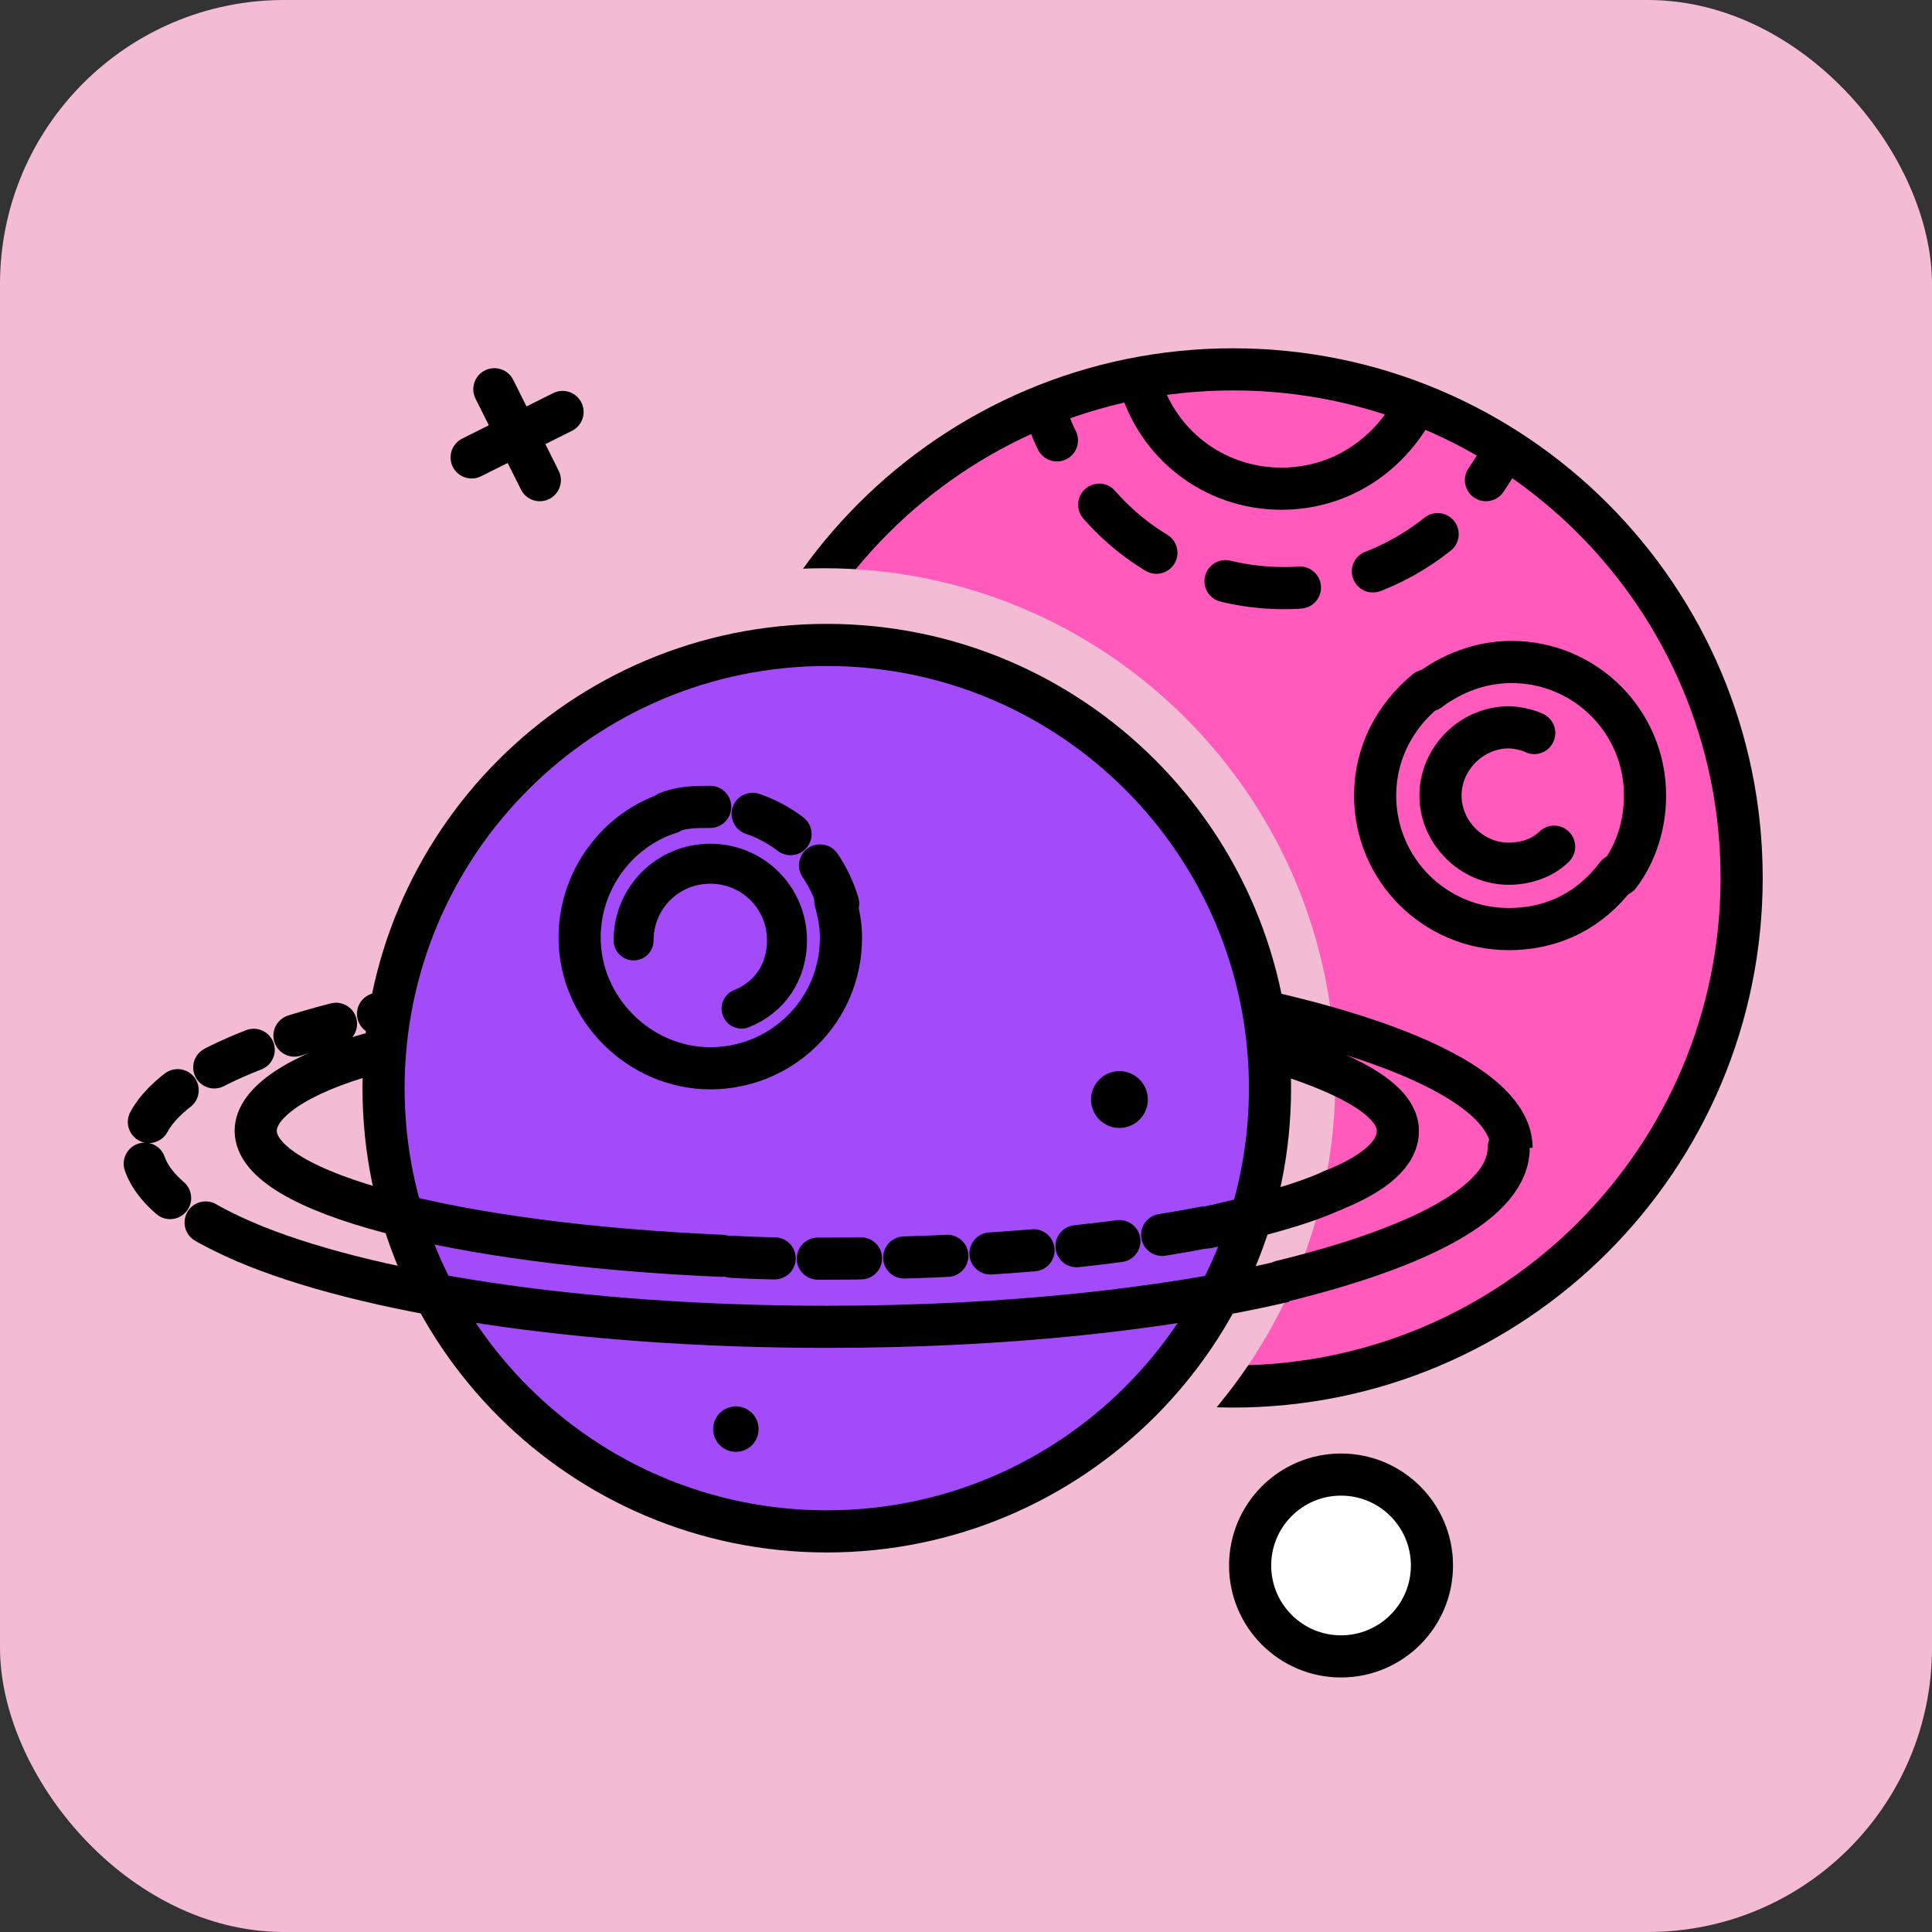 <svg width="68" height="68" viewBox="0 0 68 68" fill="none" xmlns="http://www.w3.org/2000/svg">
<rect x="0" y="0" width="68" height="68" fill="#333333" stroke="none"/>
<rect width="68" height="68" rx="10" fill="#F4BBD5"/>
<path d="M43.4 48.8C53.286 48.8 61.3 40.786 61.3 30.9C61.3 21.014 53.286 13 43.4 13C33.514 13 25.5 21.014 25.5 30.9C25.5 40.786 33.514 48.8 43.4 48.8Z" fill="#FF5ABC" stroke="black" stroke-width="1.483" stroke-miterlimit="10"/>
<path d="M29 56C38.941 56 47 47.941 47 38C47 28.059 38.941 20 29 20C19.059 20 11 28.059 11 38C11 47.941 19.059 56 29 56Z" fill="#F4BBD5"/>
<path d="M17.4 13.7L19 16.9" stroke="black" stroke-width="1.483" stroke-miterlimit="10" stroke-linecap="round"/>
<path d="M19.8 14.5L16.6 16.1" stroke="black" stroke-width="1.483" stroke-miterlimit="10" stroke-linecap="round"/>
<path d="M29.1 53.9C37.716 53.9 44.7 46.916 44.7 38.3C44.7 29.684 37.716 22.7 29.1 22.7C20.484 22.7 13.5 29.684 13.5 38.3C13.5 46.916 20.484 53.9 29.1 53.9Z" fill="#A44BF9" stroke="black" stroke-width="1.483" stroke-miterlimit="10"/>
<path d="M25.4 44.2C16.1 43.8 9 42 9 39.8C9 38.8 10.5 37.8 13 37.1" stroke="black" stroke-width="1.483" stroke-miterlimit="10" stroke-linecap="round"/>
<path d="M42.4 43.2C38.8 43.9 34.2 44.3 29 44.3C27.7 44.3 26.5 44.3 25.3 44.2" stroke="black" stroke-width="1.483" stroke-miterlimit="10" stroke-linecap="round" stroke-dasharray="1.52 1.52"/>
<path d="M46.9 41.9C45.8 42.4 44.3 42.8 42.5 43.2" stroke="black" stroke-width="1.483" stroke-miterlimit="10" stroke-linecap="round"/>
<path d="M45.2 37.1C47.7 37.9 49.2 38.8 49.2 39.8C49.2 40.6 48.4 41.3 46.9 41.9" stroke="black" stroke-width="1.483" stroke-miterlimit="10" stroke-linecap="round"/>
<path d="M8.6 43.7C6.3 42.7 5 41.6 5 40.4C5 38.4 8.4 36.7 13.7 35.6" stroke="black" stroke-width="1.483" stroke-miterlimit="10" stroke-linecap="round" stroke-dasharray="1.52 1.52"/>
<path d="M45.2 45.1C40.9 46.1 35.3 46.7 29.1 46.7C20.4 46.7 12.8 45.5 8.6 43.7" stroke="black" stroke-width="1.483" stroke-miterlimit="10"/>
<path d="M53.1 40.4C53.1 42.3 50 43.9 45.1 45.1" stroke="black" stroke-width="1.483" stroke-miterlimit="10" stroke-linecap="round"/>
<path d="M44.5 35.6C49.8 36.8 53.2 38.5 53.2 40.4" stroke="black" stroke-width="1.483" stroke-miterlimit="10"/>
<path d="M29.4 31.7C29.5 32.1 29.6 32.5 29.6 33C29.6 35.6 27.5 37.6 25 37.6C22.5 37.6 20.4 35.5 20.4 33C20.4 31 21.7 29.2 23.6 28.6" stroke="black" stroke-width="1.483" stroke-miterlimit="10" stroke-linecap="round"/>
<path d="M23.5 28.6C24 28.4 24.5 28.4 25 28.4C27.1 28.4 28.9 29.8 29.5 31.8" stroke="black" stroke-width="1.483" stroke-miterlimit="10" stroke-linecap="round" stroke-dasharray="1.52 1.52"/>
<path d="M22.3 33.1C22.3 31.6 23.5 30.4 25 30.4C26.5 30.4 27.7 31.6 27.7 33.1C27.7 34.2 27.1 35.1 26.1 35.5" stroke="black" stroke-width="1.407" stroke-miterlimit="10" stroke-linecap="round"/>
<path d="M39.4 39.7C39.952 39.7 40.4 39.252 40.4 38.7C40.4 38.148 39.952 37.7 39.4 37.7C38.848 37.7 38.4 38.148 38.4 38.7C38.4 39.252 38.848 39.7 39.4 39.7Z" fill="black"/>
<path d="M25.9 51.1C26.342 51.1 26.7 50.742 26.7 50.3C26.7 49.858 26.342 49.5 25.9 49.5C25.458 49.5 25.1 49.858 25.1 50.3C25.1 50.742 25.458 51.1 25.9 51.1Z" fill="black"/>
<path d="M52.9 15.9C52.7 16.3 52.5 16.6 52.3 16.9" stroke="black" stroke-width="1.483" stroke-miterlimit="10" stroke-linecap="round"/>
<path d="M50.6 18.8C49.1 20 47.2 20.7 45.2 20.7C42.1 20.7 39.4 19.1 37.9 16.7" stroke="black" stroke-width="1.483" stroke-miterlimit="10" stroke-linecap="round" stroke-dasharray="2.64 2.64"/>
<path d="M37.2 15.5C37 15.1 36.9 14.8 36.8 14.4" stroke="black" stroke-width="1.483" stroke-miterlimit="10" stroke-linecap="round"/>
<path d="M56.9 30.8C56 32 54.7 32.7 53.1 32.7C50.5 32.7 48.4 30.6 48.4 28C48.4 26.5 49.1 25.2 50.2 24.3" stroke="black" stroke-width="1.483" stroke-miterlimit="10" stroke-linecap="round"/>
<path d="M50.3 24.3C51.1 23.7 52.1 23.3 53.2 23.3C55.8 23.3 57.9 25.4 57.9 28C57.9 29 57.6 30 57 30.8" stroke="black" stroke-width="1.483" stroke-miterlimit="10" stroke-linecap="round"/>
<path d="M54.7 29.8C54.3 30.2 53.7 30.4 53.1 30.4C51.8 30.4 50.7 29.3 50.7 28C50.7 26.7 51.8 25.6 53.1 25.6C53.4 25.6 53.8 25.7 54 25.8" stroke="black" stroke-width="1.483" stroke-miterlimit="10" stroke-linecap="round"/>
<path d="M49.8 14.3C48.9 16 47.2 17.2 45.1 17.2C42.7 17.2 40.7 15.6 40.1 13.4" stroke="black" stroke-width="1.483" stroke-miterlimit="10" stroke-linecap="round"/>
<path d="M47.2 58.3C48.967 58.3 50.4 56.867 50.4 55.1C50.4 53.333 48.967 51.9 47.2 51.9C45.433 51.9 44 53.333 44 55.1C44 56.867 45.433 58.3 47.2 58.3Z" fill="white" stroke="black" stroke-width="1.483" stroke-miterlimit="10" stroke-linecap="round"/>
</svg>
